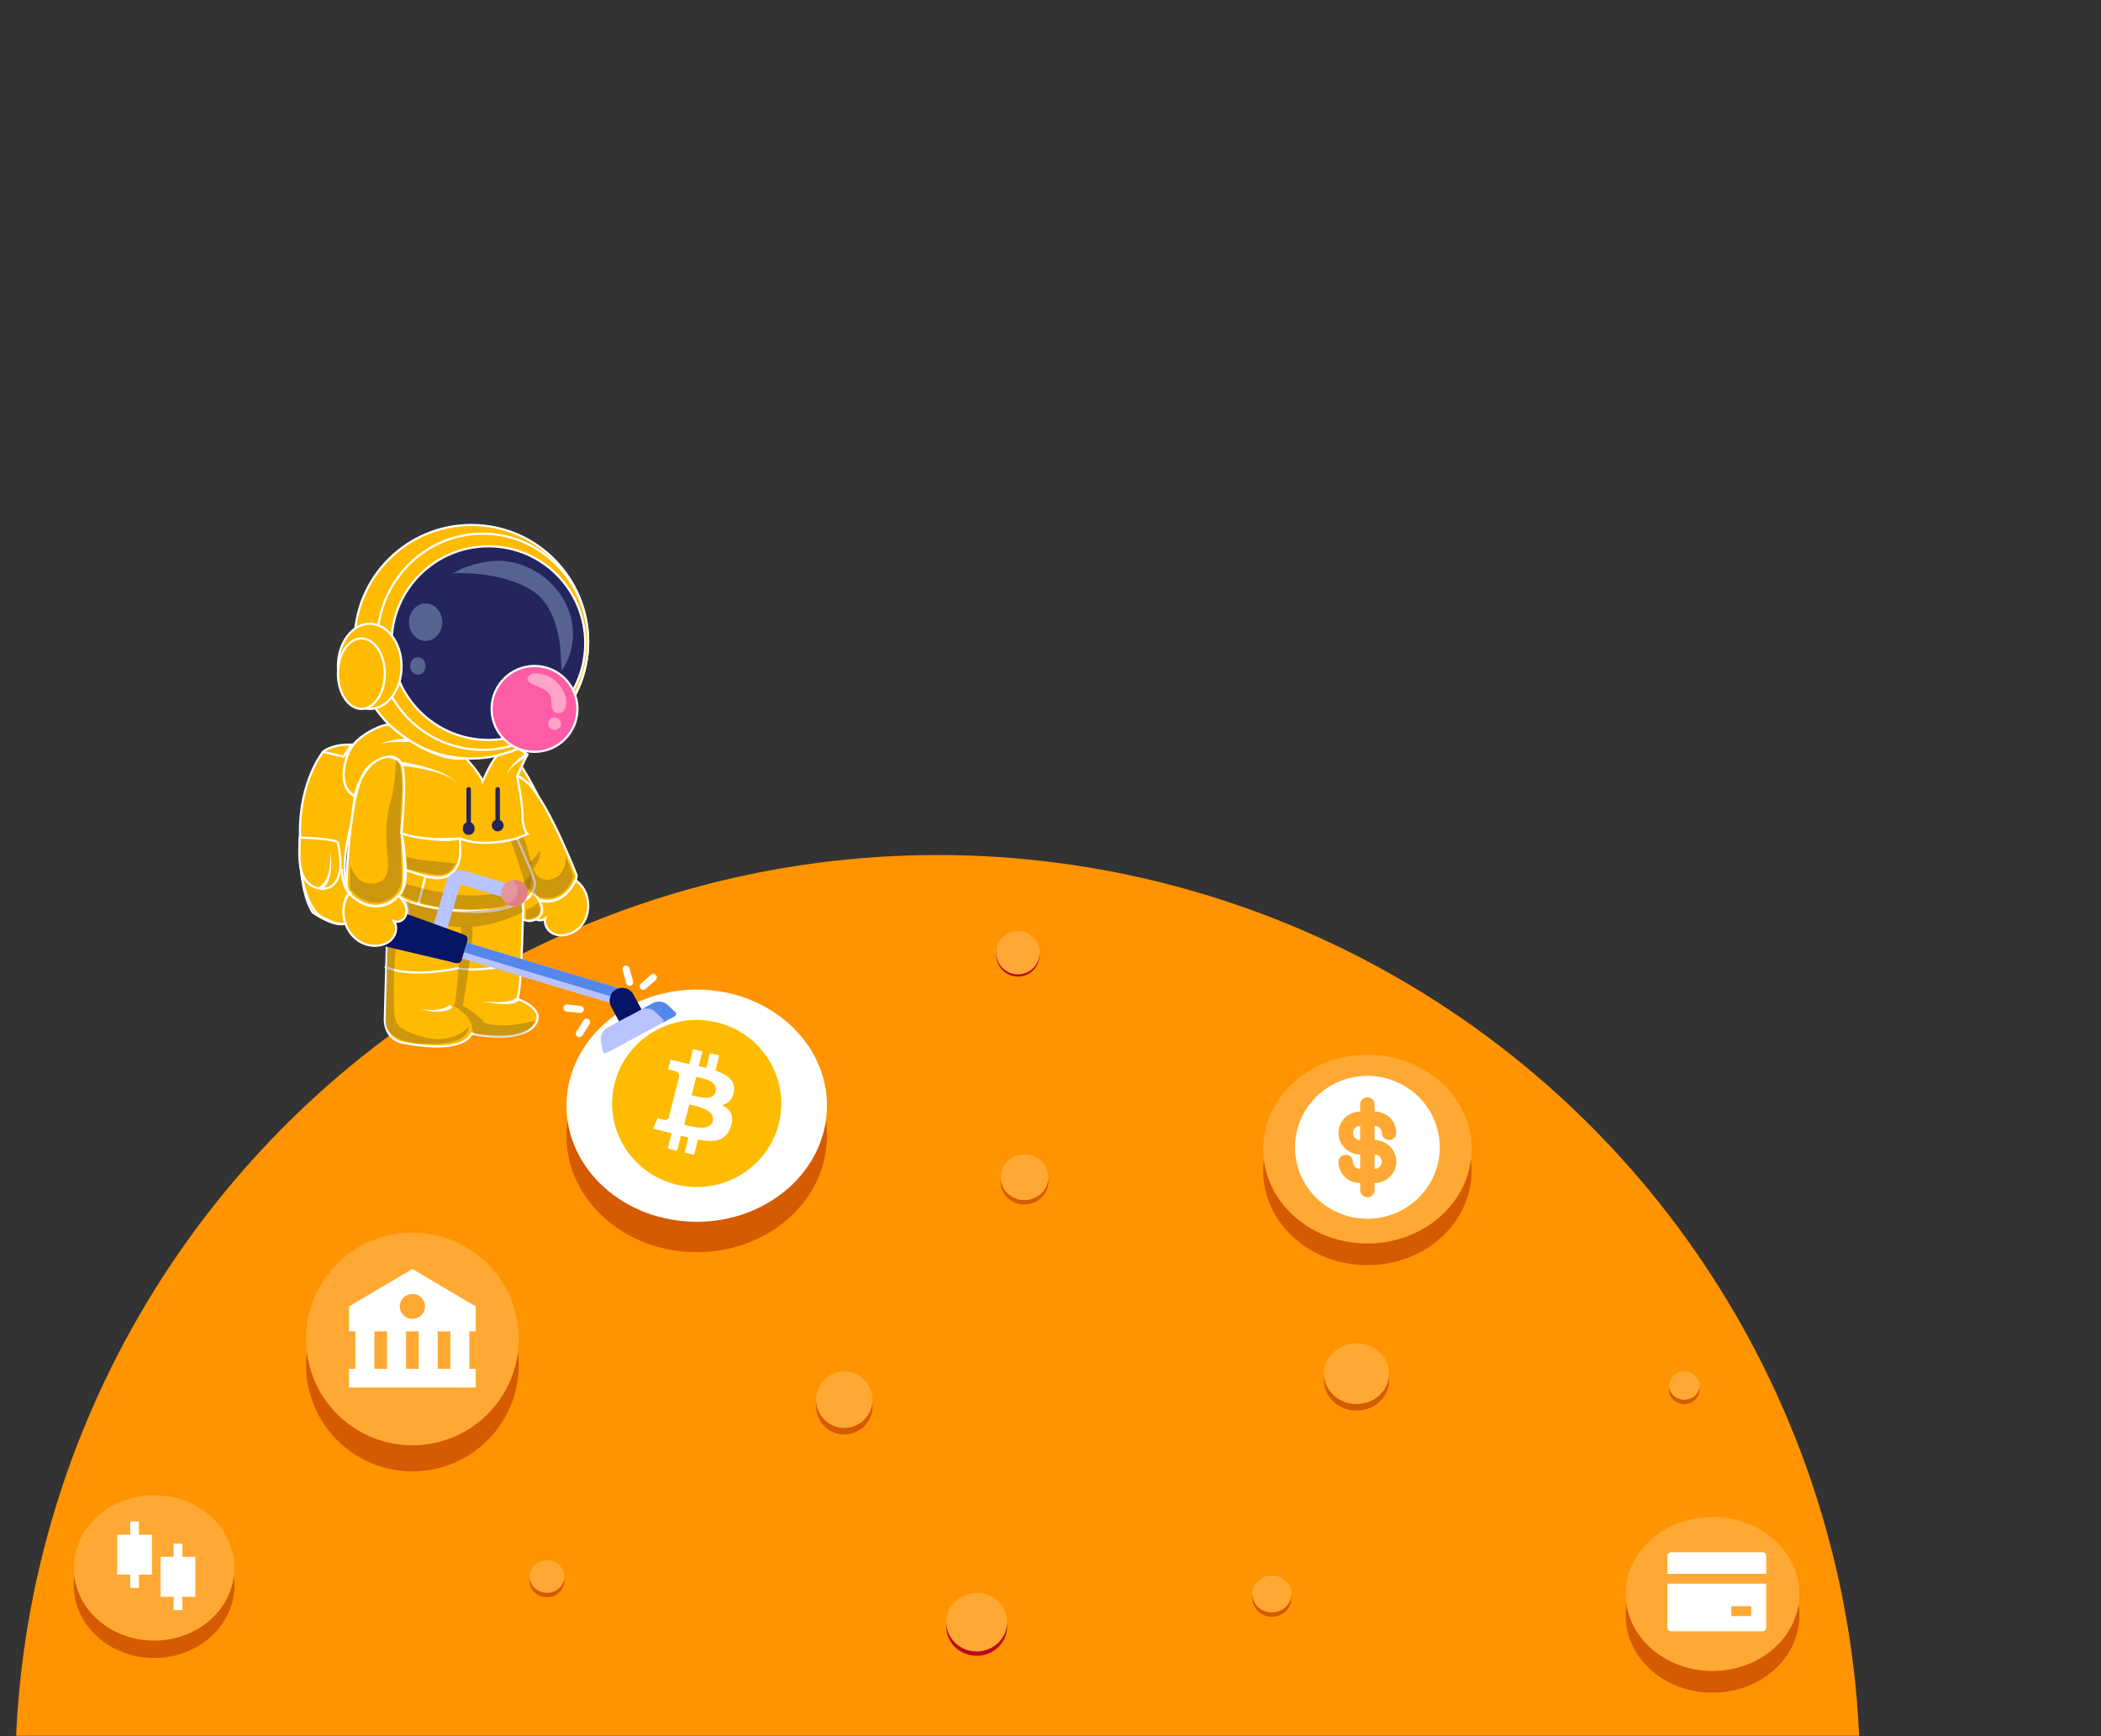 <svg width="968" height="800" viewBox="0 0 968 800" fill="none" xmlns="http://www.w3.org/2000/svg">
<rect x="0" y="0" width="968" height="800" fill="#333333" stroke="none"/>
<mask id="mask0" mask-type="alpha" maskUnits="userSpaceOnUse" x="0" y="0" width="968" height="800">
<rect width="968" height="800" fill="#061566"/>
</mask>
<g mask="url(#mask0)">
<circle cx="432" cy="819" r="425" fill="#FF9300"/>
</g>
<circle cx="190" cy="629" r="49" fill="#D55A00"/>
<circle cx="389" cy="648" r="13" fill="#D55A00"/>
<ellipse cx="252" cy="728.5" rx="8" ry="7.5" fill="#D55A00"/>
<ellipse cx="625" cy="636" rx="15" ry="14" fill="#D55A00"/>
<ellipse cx="472" cy="544.5" rx="11" ry="10.5" fill="#D55A00"/>
<ellipse cx="450" cy="749.5" rx="14" ry="13.5" fill="#BB0921"/>
<circle cx="469" cy="440" r="10" fill="#BB0921"/>
<ellipse cx="586" cy="736.5" rx="9" ry="8.5" fill="#D55A00"/>
<ellipse cx="71" cy="730.5" rx="37" ry="33.5" fill="#D55A00"/>
<ellipse cx="630" cy="539.5" rx="48" ry="43.5" fill="#D55A00"/>
<ellipse cx="321" cy="523.5" rx="60" ry="53.5" fill="#D55A00"/>
<ellipse cx="789" cy="744.5" rx="40" ry="35.5" fill="#D55A00"/>
<ellipse cx="776" cy="640.5" rx="7" ry="6.5" fill="#D55A00"/>
<circle cx="190" cy="617" r="49" fill="#FFA934"/>
<circle cx="389" cy="645" r="13" fill="#FFA934"/>
<ellipse cx="252" cy="726.5" rx="8" ry="7.5" fill="#FFA934"/>
<ellipse cx="625" cy="633" rx="15" ry="14" fill="#FFA934"/>
<ellipse cx="472" cy="542.5" rx="11" ry="10.5" fill="#FFA934"/>
<ellipse cx="450" cy="747.5" rx="14" ry="13.5" fill="#FFA934"/>
<circle cx="469" cy="439" r="10" fill="#FFA934"/>
<ellipse cx="586" cy="734.5" rx="9" ry="8.5" fill="#FFA934"/>
<ellipse cx="71" cy="722.5" rx="37" ry="33.5" fill="#FFA934"/>
<ellipse cx="630" cy="529.5" rx="48" ry="43.5" fill="#FFA934"/>
<ellipse cx="321" cy="509.5" rx="60" ry="53.5" fill="white"/>
<ellipse cx="789" cy="734.5" rx="40" ry="35.5" fill="#FFA934"/>
<ellipse cx="776" cy="638.5" rx="7" ry="6.5" fill="#FFA934"/>
<path d="M217.177 349.528C187.463 349.528 163.376 325.437 163.376 295.718C163.376 266 187.463 241.908 217.177 241.908C246.89 241.908 270.977 266 270.977 295.718C270.977 325.437 246.89 349.528 217.177 349.528Z" fill="#FFBB00" stroke="white" stroke-miterlimit="10"/>
<path d="M222.375 345.542C195.532 345.542 173.772 323.239 173.772 295.727C173.772 268.216 195.532 245.913 222.375 245.913C249.217 245.913 270.977 268.216 270.977 295.727C270.977 323.239 249.217 345.542 222.375 345.542Z" fill="#FFBB00" stroke="white" stroke-miterlimit="10"/>
<path d="M225.026 340.974C200.388 340.974 180.414 320.997 180.414 296.354C180.414 271.711 200.388 251.734 225.026 251.734C249.665 251.734 269.638 271.711 269.638 296.354C269.638 320.997 249.665 340.974 225.026 340.974Z" fill="#23255C" stroke="white" stroke-miterlimit="10"/>
<path d="M208.12 264.189C209.391 264.13 211.484 262.563 212.66 262.082C216.572 260.489 220.659 259.367 224.836 258.74C246.99 255.516 268.381 276.375 263.242 299.024C262.363 302.776 260.714 306.305 258.398 309.385C258.943 308.654 258.521 305.912 258.511 305.072C258.486 301.553 258.183 298.041 257.603 294.57C256.16 286.024 252.71 276.934 245.074 272.089C234.841 265.583 220.028 263.653 208.12 264.189Z" fill="#566390"/>
<path d="M196.089 295.341C191.854 295.341 188.422 291.475 188.422 286.705C188.422 281.936 191.854 278.069 196.089 278.069C200.324 278.069 203.757 281.936 203.757 286.705C203.757 291.475 200.324 295.341 196.089 295.341Z" fill="#566390"/>
<path d="M192.521 310.906C190.55 310.906 188.953 309.105 188.953 306.884C188.953 304.662 190.55 302.861 192.521 302.861C194.492 302.861 196.089 304.662 196.089 306.884C196.089 309.105 194.492 310.906 192.521 310.906Z" fill="#566390"/>
<path d="M170.358 326.662C162.262 326.662 155.699 317.88 155.699 307.047C155.699 296.214 162.262 287.432 170.358 287.432C178.454 287.432 185.017 296.214 185.017 307.047C185.017 317.88 178.454 326.662 170.358 326.662Z" fill="#FFBB00" stroke="white" stroke-miterlimit="10"/>
<path d="M166.504 326.662C160.536 326.662 155.699 319.393 155.699 310.425C155.699 301.458 160.536 294.188 166.504 294.188C172.471 294.188 177.308 301.458 177.308 310.425C177.308 319.393 172.471 326.662 166.504 326.662Z" fill="#FFBB00" stroke="white" stroke-miterlimit="10"/>
<path d="M240.32 353.215C240.32 353.215 250.307 368.844 250.698 375.269H240.747C240.747 375.269 240.252 360.004 238.245 357.593L240.32 353.215Z" fill="#FFBB00" stroke="white" stroke-miterlimit="10"/>
<path d="M243.013 384.309C243.013 384.309 250.095 385.313 249.3 392.75C249.3 392.75 249.7 399.179 244.479 400.787C244.479 400.787 238.654 389.939 238.255 386.325L243.013 384.309Z" fill="#FFBB00" stroke="white" stroke-miterlimit="10"/>
<path d="M185.022 383.91C185.022 383.91 187.632 406.404 185.022 410.826C185.022 410.826 178.998 420.466 167.771 416.447C167.771 416.447 160.339 413.033 159.536 409.418C159.536 409.418 160.444 372.495 166.522 358.614C166.522 358.614 174.998 341.728 185.04 351.971C185.04 351.971 188.109 353.788 186.375 372.858C186.357 372.858 184.641 380.164 185.022 383.91Z" fill="#FFBB00" stroke="white" stroke-miterlimit="10"/>
<path d="M235.475 388.997C235.475 388.997 240.241 409.382 243.895 412.412C243.895 412.412 252.152 418.914 260.661 411.906C260.661 411.906 266.058 406.611 265.626 403.215C265.626 403.215 253.286 371.378 243.656 361.204C243.656 361.204 231 349.166 225.469 361.218C225.469 361.218 223.367 363.758 230.841 379.806C230.857 379.8 234.635 385.619 235.475 388.997Z" fill="#FFBB00" stroke="white" stroke-miterlimit="10"/>
<path d="M245.838 413.583C244.975 415.099 244.465 416.79 244.348 418.53C244.3 420.283 244.935 422.124 246.314 423.217C247.692 424.309 249.869 424.423 251.163 423.257C250.542 425.947 252.219 428.837 254.669 430.106C257.119 431.375 260.134 431.214 262.705 430.201C272.795 426.225 273.814 411.646 265.18 405.593C263.599 409.284 260.894 412.576 257.279 414.295C253.665 416.014 249.081 415.905 245.858 413.54L245.838 413.583Z" fill="#FFBB00" stroke="white" stroke-miterlimit="10"/>
<path d="M211.933 386.321C211.933 386.321 215.147 403.393 202.495 404.397C202.495 404.397 190.36 403.82 186.887 400.996C186.887 400.996 186.229 387.724 185.021 383.91C185.021 383.91 201.492 388.931 211.933 386.321Z" fill="#FFBB00" stroke="white" stroke-miterlimit="10"/>
<path d="M196.089 403.77L192.521 417.428C192.521 417.428 186.969 415.453 183.473 412.729C183.473 412.729 187.527 410.036 186.873 401L196.089 403.77Z" fill="#FFBB00" stroke="white" stroke-miterlimit="10"/>
<path d="M244.469 400.782L246.285 405.804C246.285 405.804 248.296 412.029 238.254 416.652C238.254 416.652 226.537 423.231 192.53 417.428L196.098 403.77C196.098 403.77 210.035 409.019 212.073 394.153L211.919 386.321C211.919 386.321 223.972 390.335 238.249 386.321L244.469 400.782Z" fill="#FFBB00" stroke="white" stroke-miterlimit="10"/>
<path d="M245.328 410.976C245.328 410.976 252.905 418.241 248.288 422.677C248.288 422.677 245.473 425.601 241.056 423.739V415.112C242.041 414.804 242.941 414.269 243.682 413.551C244.424 412.832 244.988 411.951 245.328 410.976Z" fill="#FFBB00" stroke="white" stroke-miterlimit="10"/>
<path d="M226.505 424.357C225.295 424.956 224.014 425.4 222.692 425.678C221.407 425.964 220.095 426.106 218.779 426.101C218.452 426.101 218.125 426.073 217.807 426.078C217.489 426.082 217.163 426.123 216.84 426.105L215.869 426.064C215.551 426.064 215.229 425.992 214.906 425.955C214.265 425.871 213.628 425.753 213 425.601C212.369 425.456 211.756 425.229 211.134 425.052L209.935 424.711V425.901C209.858 432.217 209.695 438.546 209.4 444.858C209.245 448.009 209.059 451.164 208.778 454.297C208.637 455.864 208.478 457.426 208.251 458.965C208.138 459.732 208.015 460.5 207.847 461.235L207.72 461.78L207.566 462.302C207.52 462.479 207.448 462.607 207.393 462.756C207.393 462.793 207.361 462.834 207.348 462.865L207.302 462.934C207.273 462.978 207.247 463.025 207.225 463.074L206.73 464.141L207.611 464.495C208.878 465.015 210.094 465.652 211.243 466.398C211.819 466.769 212.375 467.171 212.909 467.601C213.445 468.023 213.876 468.546 214.402 468.963C215.423 469.844 216.233 470.942 216.772 472.178C217.028 472.815 217.194 473.484 217.267 474.167C217.33 474.877 217.303 475.593 217.185 476.296C217.466 475.617 217.66 474.904 217.762 474.176C217.84 473.419 217.811 472.655 217.676 471.906C217.345 470.392 216.668 468.976 215.696 467.769C215.22 467.171 214.67 466.637 214.057 466.18C213.475 465.709 212.869 465.268 212.241 464.859C210.98 464.042 209.644 463.347 208.251 462.784L208.637 464.205C208.714 464.087 208.796 463.964 208.868 463.837L208.977 463.651C209.009 463.592 209.023 463.542 209.05 463.487C209.132 463.274 209.236 463.033 209.291 462.843L209.477 462.221L209.618 461.612C209.799 460.799 209.926 460.005 210.072 459.206C210.303 457.612 210.466 456.027 210.612 454.438C210.898 451.26 211.066 448.081 211.234 444.903C211.533 438.546 211.688 432.226 211.774 425.874L210.562 426.723C211.247 426.922 211.924 427.177 212.609 427.322C213.3 427.493 214 427.623 214.707 427.712C215.061 427.753 215.41 427.812 215.769 427.835C216.128 427.858 216.482 427.862 216.836 427.89C217.55 427.943 218.269 427.895 218.969 427.744C220.366 427.503 221.726 427.086 223.019 426.505C224.279 425.962 225.454 425.239 226.505 424.357Z" fill="#231F20"/>
<path opacity="0.37" d="M182.543 349.946C182.021 355.953 181.934 362.206 180.273 368.045C178.572 374.021 177.806 380.224 178.003 386.434C178.089 389.218 178.38 391.992 178.557 394.771C178.711 397.236 179.011 399.951 178.325 402.358C177.263 406.099 173.481 407.539 169.904 407.112C165.314 406.567 162.64 402.571 161.319 398.485V409.55C161.319 409.55 167.979 418.631 177.304 415.149C177.304 415.149 185.421 412.851 185.021 403.611C185.021 403.611 183.9 372.372 185.021 368.258C185.04 368.231 185.984 352.044 182.543 349.946Z" fill="#755723"/>
<path opacity="0.37" d="M227.008 358.675C229.342 363.738 231.373 369.15 234.645 373.71C237.994 378.376 240.6 383.533 242.372 388.997C243.167 391.446 243.782 393.95 244.498 396.423C245.135 398.616 245.723 401.072 247.073 402.951C249.167 405.873 252.907 405.942 255.886 404.452C259.708 402.542 260.784 398.23 260.655 394.262L264.117 403.888C264.117 403.888 261.164 413.871 251.962 413.758C251.962 413.758 244.182 414.299 241.639 406.136C241.639 406.136 232.843 378.609 230.58 375.381C230.556 375.363 224.671 361.576 227.008 358.675Z" fill="#755723"/>
<path opacity="0.37" d="M209.804 397.745C209.804 397.745 189.888 396.491 187.287 394.675C187.287 394.675 187.6 400.301 187.713 400.805C187.827 401.309 187.6 400.301 187.6 400.301C192.557 401.468 197.646 402.984 202.776 403.025C204.07 403.037 205.338 402.654 206.408 401.927C207.078 401.488 207.68 400.954 208.197 400.342C208.442 400.092 209.804 397.745 209.804 397.745Z" fill="#755723"/>
<path opacity="0.37" d="M248.787 391.742C248.787 391.742 245.037 397.568 243.793 397.268L245.872 400.378C245.872 400.378 249.49 395.661 248.787 391.742Z" fill="#755723"/>
<path opacity="0.37" d="M247.706 415.934C247.706 415.934 244.369 419.462 242.463 418.758V423.753C242.463 423.753 248.75 423.263 248.877 419.276C248.711 418.096 248.313 416.96 247.706 415.934Z" fill="#755723"/>
<path opacity="0.37" d="M244.469 403.025C244.469 403.025 233.533 421.369 187.309 407.362L185.157 412.633C185.157 412.633 202.54 422.4 231.317 417.669C231.317 417.669 247.833 413.083 244.469 403.025Z" fill="#755723"/>
<path d="M243.012 347.549L238.245 357.593C238.245 357.593 241.423 374.066 240.629 377.081C240.629 377.081 241.351 382.902 243.012 384.309L238.245 386.321C238.245 386.321 222.179 390.938 211.915 386.321C211.915 386.321 194.446 387.924 185.003 383.91C185.003 383.91 187.614 357.193 185.003 351.971C181.34 344.638 170.24 351.063 167.807 355.958C166.15 359.291 164.102 363.159 163.362 366.833C163.362 366.833 161.605 365.579 161.501 365.47C159.996 363.991 158.972 362.092 158.564 360.022C157.279 354.01 160.035 345.637 164.411 341.369C166.359 339.563 168.537 338.022 170.889 336.788C172.251 336.038 178.216 332.951 179.714 334.354C179.714 334.354 197.873 351.367 214.725 349.474C214.725 349.474 221.153 356.439 222.361 360.031C222.361 360.031 226.556 350.178 229.279 348.162C229.279 348.162 236.121 346.268 238.813 344.983L243.012 347.549Z" fill="#FFBB00" stroke="white" stroke-miterlimit="10"/>
<path d="M188.303 340.08C187.164 340.198 186.034 340.334 184.921 340.484C183.809 340.634 182.679 340.811 181.562 341.01C180.445 341.21 179.333 341.437 178.239 341.728C177.688 341.872 177.145 342.047 176.614 342.25C176.067 342.426 175.575 342.738 175.184 343.158C175.617 342.808 176.133 342.575 176.682 342.482C177.224 342.353 177.772 342.255 178.325 342.186C179.433 342.046 180.545 341.973 181.662 341.923C182.779 341.873 183.895 341.859 185.012 341.859C186.129 341.859 187.255 341.859 188.358 341.909L188.303 340.08Z" fill="white"/>
<path d="M242.535 346.777C241.604 347.449 240.719 348.139 239.875 348.861C239.03 349.583 238.191 350.337 237.392 351.131C236.59 351.916 235.846 352.758 235.167 353.651C234.462 354.521 233.937 355.523 233.624 356.598C234.07 355.597 234.712 354.695 235.512 353.946C236.282 353.175 237.109 352.464 237.986 351.817C238.858 351.166 239.757 350.55 240.683 349.969C241.591 349.392 242.549 348.829 243.484 348.334L242.535 346.777Z" fill="white"/>
<path d="M184.921 352.87C187.191 353.075 189.498 353.383 191.777 353.778C194.055 354.173 196.316 354.609 198.586 355.186C199.703 355.468 200.815 355.785 201.914 356.144C203.012 356.503 204.102 356.893 205.16 357.352C207.257 358.26 209.359 359.395 210.853 361.202C210.156 360.261 209.315 359.437 208.36 358.759C207.405 358.077 206.399 357.47 205.35 356.943C204.307 356.409 203.238 355.929 202.145 355.504C201.056 355.068 199.953 354.671 198.836 354.314C196.611 353.583 194.346 352.979 192.063 352.444C189.779 351.908 187.491 351.454 185.148 351.081L184.921 352.87Z" fill="white"/>
<path d="M228.245 377.839C228.24 377.791 228.24 377.742 228.245 377.694V363.736C228.245 363.46 228.354 363.196 228.549 363.001C228.744 362.806 229.009 362.696 229.284 362.696C229.56 362.696 229.825 362.806 230.02 363.001C230.215 363.196 230.324 363.46 230.324 363.736V377.694C230.324 377.744 230.324 377.789 230.324 377.839C230.909 378.077 231.394 378.511 231.694 379.067C231.995 379.622 232.093 380.265 231.971 380.885C231.85 381.505 231.517 382.064 231.03 382.466C230.542 382.867 229.93 383.087 229.298 383.087C228.666 383.087 228.054 382.867 227.567 382.466C227.079 382.064 226.746 381.505 226.625 380.885C226.504 380.265 226.602 379.622 226.902 379.067C227.203 378.511 227.687 378.077 228.272 377.839H228.245Z" fill="#23255C"/>
<path d="M214.888 379.001C214.884 378.95 214.884 378.898 214.888 378.847V363.813C214.875 363.668 214.892 363.522 214.938 363.385C214.984 363.247 215.058 363.12 215.156 363.013C215.254 362.905 215.373 362.819 215.506 362.761C215.639 362.702 215.783 362.671 215.928 362.671C216.073 362.671 216.217 362.702 216.35 362.761C216.483 362.819 216.602 362.905 216.7 363.013C216.798 363.12 216.872 363.247 216.918 363.385C216.964 363.522 216.981 363.668 216.968 363.813V378.847C216.972 378.898 216.972 378.95 216.968 379.001C217.477 379.24 217.907 379.622 218.205 380.099C218.503 380.577 218.657 381.131 218.647 381.694C218.692 382.075 218.655 382.462 218.539 382.829C218.423 383.195 218.231 383.533 217.976 383.82C217.72 384.107 217.407 384.336 217.056 384.494C216.706 384.651 216.326 384.732 215.942 384.732C215.557 384.732 215.178 384.651 214.827 384.494C214.477 384.336 214.163 384.107 213.908 383.82C213.652 383.533 213.46 383.195 213.344 382.829C213.229 382.462 213.192 382.075 213.236 381.694C213.224 381.134 213.374 380.582 213.667 380.105C213.96 379.627 214.384 379.244 214.888 379.001Z" fill="#23255C"/>
<path d="M161.927 343.131C161.927 343.131 151.885 344.112 148.871 346.436C148.871 346.436 137.826 359.804 138.225 384.309C138.225 384.309 136.823 409.019 144.05 420.466C144.05 420.466 154.296 427.699 159.517 425.488C159.517 425.488 157.406 417.315 160.879 411.662C160.879 411.662 155.703 403.489 161.787 379.719L163.403 366.833C163.403 366.833 153.025 363.236 161.927 343.131Z" fill="#FFBB00" stroke="white" stroke-miterlimit="10"/>
<path d="M157.506 400.996C157.506 400.996 153.139 403.066 151.482 400.996C151.482 400.996 145.208 407.752 138.63 400.474C138.63 400.474 140.523 420.983 150.746 423.739C150.746 423.739 155.349 426.595 159.517 425.488C159.517 425.488 156.707 414.913 160.879 411.662C160.874 411.662 157.66 408.492 157.506 400.996Z" fill="#FFBB00" stroke="white" stroke-miterlimit="10"/>
<path d="M138.116 385.939C138.116 385.939 155.299 386.43 155.699 388.396C156.765 393.581 157.969 401.332 154.882 406.104C152.471 409.827 148.135 410.381 144.331 408.529C136.627 404.746 137.912 393.113 138.116 385.939Z" fill="#FFBB00" stroke="white" stroke-miterlimit="10"/>
<path d="M147.731 410.286C147.955 410.172 148.168 410.039 148.367 409.886C148.553 409.755 148.712 409.605 148.884 409.468L149.338 409.014C149.484 408.86 149.615 408.692 149.752 408.533C149.888 408.374 150.006 408.197 150.128 408.029C150.251 407.861 150.373 407.689 150.473 407.511C150.664 407.148 150.9 406.803 151.054 406.426C151.726 404.972 152.166 403.422 152.357 401.831L152.448 401.25L152.489 400.66L152.575 399.493C152.575 398.712 152.575 397.931 152.575 397.159C152.575 396.387 152.484 395.611 152.398 394.843L152.094 392.55L152.171 394.857C152.171 395.624 152.135 396.392 152.121 397.154C152.108 397.917 151.985 398.676 151.912 399.425L151.717 400.546L151.622 401.105L151.481 401.65C151.163 403.101 150.618 404.492 149.865 405.772C149.681 406.085 149.481 406.389 149.266 406.681C149.05 406.959 148.82 407.226 148.576 407.48L148.204 407.838L147.804 408.161C147.668 408.247 147.532 408.351 147.395 408.429C147.284 408.501 147.165 408.562 147.041 408.61L147.731 410.286Z" fill="white"/>
<path d="M241.056 415.13C241.056 415.13 240.452 458.23 238.246 460.241C238.246 460.241 252.101 464.859 246.276 472.5C246.276 472.5 240.901 480.737 217.181 476.319C217.181 476.319 214.662 485.759 186.888 480.737C186.888 480.737 177.023 480.133 177.309 469.086L178.28 434.523C178.28 434.523 186.225 432.593 181.608 424.534C181.608 424.534 191.141 426.891 186.888 415.153C186.888 415.131 221.975 426.668 241.056 415.13Z" fill="#FFBB00" stroke="white" stroke-miterlimit="10"/>
<path d="M240.747 443.968C240.747 443.968 220.168 448.186 210.83 446.179C210.83 446.179 188.858 451.142 177.3 445.343" stroke="white" stroke-miterlimit="10"/>
<path d="M237.351 460.082C237.383 459.941 237.374 459.996 237.387 459.973C237.387 459.973 237.355 460.028 237.337 460.059C237.308 460.099 237.274 460.136 237.237 460.168C237.192 460.205 237.169 460.25 237.106 460.282C236.884 460.45 236.643 460.592 236.388 460.704C236.104 460.831 235.812 460.937 235.512 461.022L235.058 461.158L234.577 461.263C233.262 461.528 231.927 461.68 230.587 461.717L229.57 461.753H227.509L226.483 461.712C225.121 461.671 223.759 461.549 222.397 461.449C223.759 461.699 225.094 461.971 226.46 462.162L227.481 462.316L228.512 462.439L229.543 462.557L230.578 462.634C231.981 462.756 233.392 462.756 234.795 462.634L235.331 462.579L235.871 462.484C236.241 462.42 236.607 462.331 236.965 462.216C237.354 462.09 237.728 461.923 238.082 461.717C238.178 461.658 238.271 461.593 238.359 461.522C238.46 461.452 238.552 461.371 238.636 461.281C238.736 461.187 238.826 461.081 238.903 460.968C238.95 460.902 238.992 460.834 239.031 460.763C239.087 460.652 239.129 460.535 239.158 460.414L237.351 460.082Z" fill="white"/>
<path d="M207.326 462.965C207.242 463.046 207.152 463.121 207.058 463.188C206.952 463.273 206.841 463.351 206.726 463.424C206.493 463.59 206.251 463.741 206 463.878C205.488 464.147 204.957 464.378 204.411 464.568C203.284 464.947 202.117 465.199 200.934 465.317L200.026 465.399H199.118C198.514 465.435 197.906 465.367 197.302 465.354C196.698 465.34 196.085 465.231 195.486 465.172L193.67 464.863L195.44 465.395C196.044 465.531 196.643 465.685 197.256 465.808C197.869 465.93 198.482 466.039 199.104 466.08L200.039 466.175L200.983 466.207C202.261 466.236 203.537 466.121 204.788 465.862C205.425 465.723 206.052 465.538 206.663 465.308C206.976 465.195 207.28 465.054 207.571 464.909C207.72 464.827 207.875 464.759 208.025 464.663C208.192 464.568 208.353 464.462 208.506 464.346L207.326 462.965Z" fill="white"/>
<path opacity="0.37" d="M240.747 419.835C241.069 421.024 230.501 424.552 229.747 424.779C225.312 426.079 220.743 426.869 216.128 427.136C210.481 427.49 205.314 426.455 199.735 425.969C193.906 425.46 188.449 425.919 184.858 431.127C181.758 435.618 181.871 441.434 181.681 446.647C181.431 452.754 181.227 458.87 181.544 464.977C181.667 467.579 181.939 470.348 183.551 472.392C184.872 474.062 186.892 474.998 188.867 475.788C193.407 477.604 198.192 478.966 203.058 478.807C207.925 478.648 212.9 476.705 215.919 472.905C216.237 475.574 213.89 477.84 211.452 478.971C207.898 480.614 203.88 480.864 199.967 480.95C192.467 481.114 180.764 480.728 177.545 472.323L178.249 435.845C178.249 435.845 185.208 432.58 183.56 424.734C183.56 424.734 189.044 423.208 186.892 415.162C186.892 415.162 208.397 425.442 239.689 415.966L240.747 419.835Z" fill="#755723"/>
<path opacity="0.37" d="M246.34 470.335C246.34 470.335 232.82 474.421 223.332 471.388C223.332 471.388 217.844 465.245 213.209 463.669C213.209 463.669 218.42 433.438 217.712 427.036H212.505C212.505 427.036 210.63 461.962 209.146 463.669C209.146 463.669 218.012 468.391 217.508 474.267L218.62 476.578C218.62 476.578 243.589 481.632 246.34 470.335Z" fill="#755723"/>
<path d="M158.264 348.67L148.871 346.436C148.871 346.436 152.285 342.931 161.928 343.131L158.264 348.67Z" fill="#FFBB00" stroke="white" stroke-miterlimit="10"/>
<path d="M246.276 346.436C235.357 346.436 226.506 337.583 226.506 326.662C226.506 315.741 235.357 306.888 246.276 306.888C257.195 306.888 266.047 315.741 266.047 326.662C266.047 337.583 257.195 346.436 246.276 346.436Z" fill="#FF5CA6" stroke="white" stroke-miterlimit="10"/>
<path d="M244.692 310.679C246.667 309.871 249.854 310.607 251.502 311.17C255.742 312.636 258.684 316.164 260.354 320.228C261.553 323.152 260.899 329.941 256.119 328.401C253.708 327.611 254.18 323.72 253.849 321.795C253.336 318.739 250.562 317.513 247.997 316.464C246.181 315.729 241.256 314.076 243.675 311.401C243.954 311.086 244.302 310.839 244.692 310.679Z" fill="#FFA4C7"/>
<path d="M255.506 336.388C253.898 336.388 252.596 335.085 252.596 333.478C252.596 331.87 253.898 330.567 255.506 330.567C257.113 330.567 258.416 331.87 258.416 333.478C258.416 335.085 257.113 336.388 255.506 336.388Z" fill="#FFA4C7"/>
<g clip-path="url(#clip0)">
<path d="M199.277 427.648L205.563 429.536L211.921 408.373C212.06 407.91 212.548 407.648 213.011 407.787L234.174 414.144L236.063 407.858L214.48 401.374C210.777 400.262 206.873 402.362 205.761 406.065L199.277 427.648Z" fill="#B8C3FF"/>
<path d="M239.75 416.835C236.824 418.409 233.175 417.313 231.601 414.387C230.027 411.46 231.123 407.812 234.049 406.238C236.975 404.663 240.624 405.759 242.198 408.686C243.772 411.612 242.676 415.261 239.75 416.835Z" fill="#E5979D"/>
<path d="M238.63 405.774C237.843 405.537 237.044 405.47 236.274 405.551C238.092 407.046 238.936 409.537 238.217 411.932C237.497 414.327 235.42 415.941 233.079 416.186C233.677 416.678 234.38 417.062 235.168 417.298C238.351 418.255 241.706 416.45 242.662 413.267C243.618 410.085 241.813 406.73 238.63 405.774Z" fill="#E17F85"/>
<path d="M285.38 463.47L287.583 456.137L215.017 434.337L212.815 441.67L285.38 463.47Z" fill="#B8C3FF"/>
<path d="M215.005 434.325L213.67 438.77L281.801 459.238L280.933 462.127L285.378 463.463L287.581 456.129L215.005 434.325Z" fill="#5587EA"/>
<path d="M215.256 433.491L212.622 442.259C212.289 443.366 211.151 444.024 210.025 443.759L172.037 434.818C170.81 434.529 170.08 433.266 170.443 432.059L174.372 418.979C174.733 417.777 176.03 417.124 177.21 417.551L213.904 430.803C214.996 431.198 215.59 432.378 215.256 433.491Z" fill="#061566"/>
<path d="M213.904 430.804L177.211 417.551C176.03 417.124 174.733 417.777 174.372 418.979L173.628 421.455L201.687 431.589C206.299 433.254 208.917 438.459 207.507 443.155L207.503 443.165L210.025 443.759C211.151 444.024 212.289 443.367 212.622 442.259L215.256 433.491C215.59 432.378 214.996 431.198 213.904 430.804Z" fill="#061566"/>
<path d="M310.948 468.252L279.307 485.274C278.652 485.627 277.844 485.237 277.712 484.505L276.863 479.795C276.409 477.275 277.627 474.75 279.882 473.537L300.837 462.264C303.092 461.051 305.871 461.426 307.723 463.194L311.185 466.498C311.724 467.011 311.603 467.9 310.948 468.252Z" fill="#B8C3FF"/>
<path d="M311.185 466.497L307.723 463.194C305.871 461.426 303.092 461.051 300.837 462.264L295.057 465.373C297.312 464.16 300.091 464.536 301.943 466.303L305.405 469.607C305.943 470.121 305.823 471.01 305.168 471.362L310.949 468.252C311.603 467.9 311.724 467.011 311.185 466.497Z" fill="#5587EA"/>
<path d="M295.487 465.142L285.232 470.659L281.562 463.837C280.039 461.005 281.099 457.474 283.931 455.951C286.763 454.428 290.294 455.488 291.817 458.32L295.487 465.142Z" fill="#061566"/>
<path d="M283.931 455.951C282.859 456.528 282.041 457.393 281.521 458.398C283.368 458.595 285.09 459.67 286.037 461.43L289.707 468.251L295.487 465.142L291.817 458.32C290.294 455.488 286.763 454.427 283.931 455.951Z" fill="#061566"/>
<path d="M267.178 466.777L261.02 466.121C260.119 466.025 259.466 465.217 259.562 464.316C259.658 463.414 260.467 462.762 261.368 462.858L267.525 463.513C268.426 463.609 269.079 464.418 268.983 465.319C268.886 466.228 268.066 466.872 267.178 466.777Z" fill="white"/>
<path d="M266.062 477.686C265.294 477.205 265.062 476.192 265.543 475.424L268.83 470.177C269.311 469.409 270.324 469.176 271.092 469.657C271.86 470.138 272.093 471.151 271.612 471.919L268.324 477.167C267.849 477.926 266.836 478.171 266.062 477.686Z" fill="white"/>
<path d="M290.514 454.176C289.64 454.416 288.737 453.9 288.498 453.026L286.866 447.053C286.627 446.179 287.142 445.277 288.016 445.038C288.89 444.799 289.793 445.314 290.032 446.188L291.664 452.161C291.906 453.041 291.366 453.943 290.514 454.176Z" fill="white"/>
<path d="M295.134 455.564C294.536 454.883 294.604 453.846 295.285 453.249L299.939 449.164C300.62 448.566 301.657 448.634 302.254 449.315C302.852 449.996 302.785 451.033 302.104 451.63L297.45 455.715C296.784 456.301 295.739 456.253 295.134 455.564Z" fill="white"/>
</g>
<path d="M183.474 412.729C184.907 413.956 186.044 415.491 186.801 417.219C187.491 418.985 187.518 421.092 186.515 422.709C185.512 424.325 183.337 425.238 181.594 424.525C183.21 427.036 182.561 430.591 180.532 432.78C178.503 434.968 175.375 435.908 172.387 435.817C160.661 435.463 154.288 420.997 160.861 411.675C163.821 414.853 167.78 417.215 172.088 417.641C176.396 418.068 181.022 416.279 183.437 412.692L183.474 412.729Z" fill="#FFBB00" stroke="white" stroke-miterlimit="10"/>
<path d="M358.818 517.809C353.612 538.452 332.447 550.984 311.568 545.847C290.683 540.746 277.962 519.802 283.178 499.211C288.372 478.573 309.549 466.015 330.417 471.152C351.313 476.304 364.035 497.185 358.818 517.824V517.809ZM338.187 503.011C338.96 497.91 335.011 495.154 329.605 493.299L331.36 486.391L327.08 485.325L325.381 492.094C324.262 491.805 323.097 491.555 321.927 491.292L323.631 484.461L319.338 483.41L317.586 490.352L314.856 489.714L308.967 488.258L307.824 492.784C307.824 492.784 311 493.497 310.922 493.535C312.664 493.975 312.979 495.087 312.93 495.992L308.131 514.989C307.889 515.519 307.343 516.296 306.139 515.993C306.178 516.053 303.017 515.23 303.017 515.23L300.872 520.064L306.432 521.431L309.452 522.208L307.687 529.241L311.979 530.281L313.744 523.324C314.912 523.652 316.028 523.938 317.145 524.203L315.497 531.106L319.787 532.172L321.552 525.144C328.837 526.508 334.324 525.969 336.635 519.453C338.487 514.2 336.53 511.182 332.686 509.202C335.453 508.574 337.561 506.757 338.144 503.011H338.187ZM328.398 516.558C327.092 521.82 318.141 518.964 315.236 518.25L317.583 508.952C320.491 509.691 329.783 511.105 328.398 516.558ZM329.734 502.948C328.525 507.734 321.086 505.316 318.661 504.712L320.796 496.242C323.207 496.817 330.987 497.919 329.734 502.934V502.948Z" fill="#FFBB00"/>
<path d="M64 707.208H70V725.583H64V731.708H60V725.583H54V707.208H60V701.083H64V707.208ZM84 717.417H90V735.792H84V741.917H80V735.792H74V717.417H80V711.292H84V717.417Z" fill="white"/>
<path d="M160.833 602V613.503H163.75V630.75H160.833V639.375H207.5L216.25 639.378V639.375H219.167V630.75H216.25V613.503H219.167V602L190 584.75L160.833 602ZM172.5 630.75V613.503H178.333V630.75H172.5ZM187.083 630.75V613.503H192.917V630.75H187.083ZM207.5 630.75H201.667V613.503H207.5V630.75ZM195.833 602C195.833 602.755 195.682 603.503 195.389 604.201C195.095 604.899 194.665 605.533 194.123 606.066C193.582 606.6 192.938 607.024 192.23 607.313C191.522 607.602 190.763 607.75 189.997 607.75C189.231 607.75 188.472 607.601 187.764 607.312C187.057 607.022 186.414 606.599 185.872 606.064C185.33 605.53 184.901 604.896 184.608 604.198C184.314 603.5 184.164 602.752 184.164 601.997C184.164 600.472 184.779 599.009 185.874 597.931C186.968 596.852 188.453 596.247 190 596.247C191.548 596.248 193.032 596.854 194.126 597.933C195.22 599.012 195.834 600.475 195.833 602Z" fill="white"/>
<path d="M626.667 538.553H626.497C625.658 538.553 624.853 538.224 624.26 537.638C623.667 537.053 623.334 536.258 623.334 535.43C623.334 534.557 622.982 533.719 622.357 533.102C621.732 532.485 620.884 532.138 620 532.138C619.116 532.138 618.268 532.485 617.643 533.102C617.018 533.719 616.667 534.557 616.667 535.43C616.667 538.004 617.703 540.473 619.546 542.294C621.39 544.114 623.89 545.137 626.497 545.137H626.667V548.428C626.667 549.301 627.018 550.139 627.643 550.756C628.268 551.373 629.116 551.72 630 551.72C630.884 551.72 631.732 551.373 632.357 550.756C632.982 550.139 633.334 549.301 633.334 548.428V545.137C635.986 545.137 638.529 544.096 640.405 542.244C642.28 540.393 643.334 537.881 643.334 535.262C643.334 532.643 642.28 530.131 640.405 528.279C638.529 526.427 635.986 525.387 633.334 525.387V518.803H633.407C635.207 518.803 636.667 520.245 636.667 522.023C636.667 522.896 637.018 523.733 637.643 524.35C638.268 524.968 639.116 525.314 640 525.314C640.884 525.314 641.732 524.968 642.357 524.35C642.982 523.733 643.334 522.896 643.334 522.023C643.334 519.423 642.288 516.93 640.426 515.091C638.565 513.253 636.04 512.22 633.407 512.22H633.334V508.928C633.334 508.055 632.982 507.218 632.357 506.601C631.732 505.984 630.884 505.637 630 505.637C629.116 505.637 628.268 505.984 627.643 506.601C627.018 507.218 626.667 508.055 626.667 508.928V512.22C624.015 512.22 621.471 513.26 619.596 515.112C617.721 516.964 616.667 519.476 616.667 522.095C616.667 524.714 617.721 527.226 619.596 529.078C621.471 530.93 624.015 531.97 626.667 531.97V538.553ZM633.334 538.553V531.97C634.218 531.97 635.066 532.317 635.691 532.934C636.316 533.552 636.667 534.389 636.667 535.262C636.667 536.135 636.316 536.972 635.691 537.589C635.066 538.207 634.218 538.553 633.334 538.553ZM626.667 518.803V525.387C625.783 525.387 624.935 525.04 624.31 524.423C623.685 523.805 623.334 522.968 623.334 522.095C623.334 521.222 623.685 520.385 624.31 519.768C624.935 519.15 625.783 518.803 626.667 518.803ZM630 561.595C611.59 561.595 596.667 546.858 596.667 528.678C596.667 510.499 611.59 495.762 630 495.762C648.41 495.762 663.334 510.499 663.334 528.678C663.334 546.858 648.41 561.595 630 561.595Z" fill="white"/>
<path d="M812.125 715.281H769.875C768.976 715.281 768.25 716.021 768.25 716.938V725.219H813.75V716.938C813.75 716.021 813.024 715.281 812.125 715.281ZM768.25 750.062C768.25 750.979 768.976 751.719 769.875 751.719H812.125C813.024 751.719 813.75 750.979 813.75 750.062V729.773H768.25V750.062ZM797.652 740.539C797.652 740.311 797.835 740.125 798.059 740.125H806.438C806.661 740.125 806.844 740.311 806.844 740.539V744.266C806.844 744.493 806.661 744.68 806.438 744.68H798.059C797.835 744.68 797.652 744.493 797.652 744.266V740.539Z" fill="white"/>
<defs>
<clipPath id="clip0">
<rect width="110.379" height="110.379" fill="white" transform="matrix(-0.881 0.474 0.474 0.881 262.206 371)"/>
</clipPath>
</defs>
</svg>
